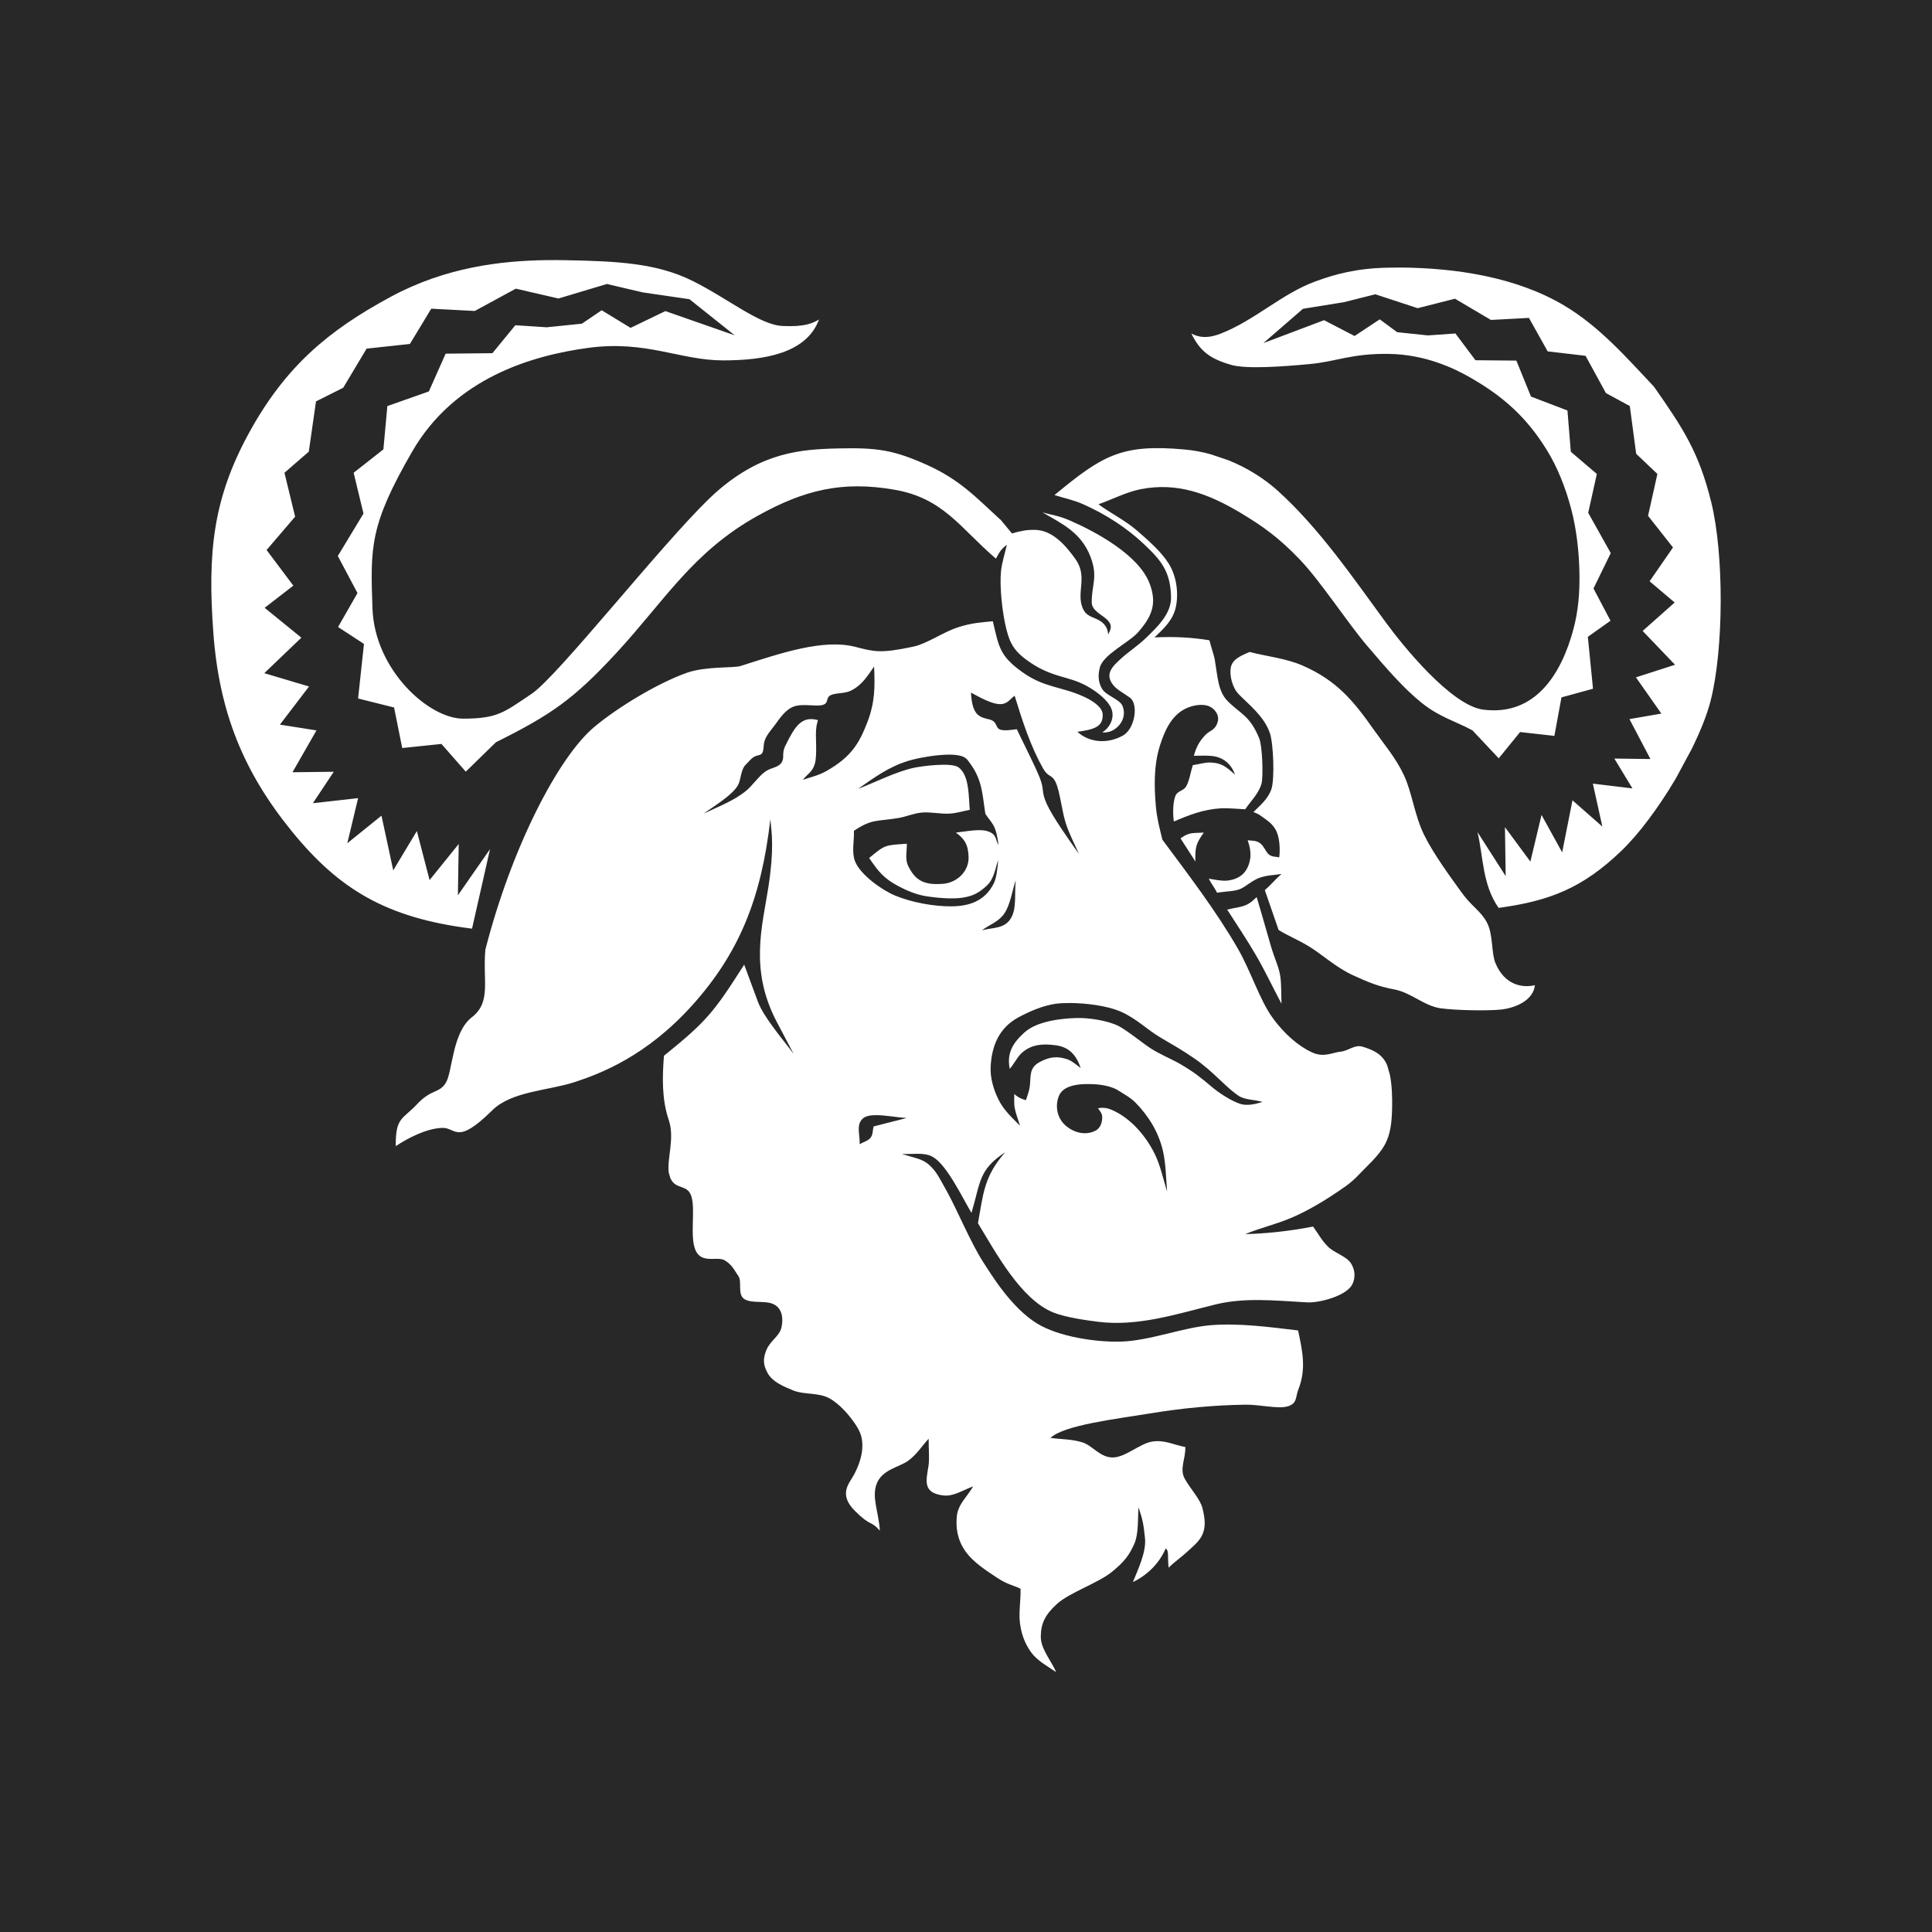 <?xml version="1.0" ?><svg enable-background="new 0 0 515.91 728.5" height="512" id="Layer_1" version="1.1" viewBox="0 0 512 512" width="512" xml:space="preserve" xmlns="http://www.w3.org/2000/svg" xmlns:cc="http://creativecommons.org/ns#" xmlns:dc="http://purl.org/dc/elements/1.1/" xmlns:inkscape="http://www.inkscape.org/namespaces/inkscape" xmlns:rdf="http://www.w3.org/1999/02/22-rdf-syntax-ns#" xmlns:sodipodi="http://sodipodi.sourceforge.net/DTD/sodipodi-0.dtd" xmlns:svg="http://www.w3.org/2000/svg"><rect x="0" y="0" width="512" height="512" fill="#808080" stroke="none"/><defs id="defs7"/><g id="g4934" style="fill:#282828;fill-opacity:1" transform="translate(-866.206,-605.46)"><path d="m 866.206,605.46 0,512 512,0 0,-512 -512,0 z" id="path4232" style="fill:#282828;fill-opacity:1;fill-rule:nonzero;stroke:none"/><path d="m 1207.161,730.421 c 17.678,10.209 40.277,4.154 50.479,-13.52 10.208,-17.68 4.157,-40.277 -13.523,-50.484 -17.677,-10.204 -40.274,-4.15 -50.481,13.53 -10.204,17.673 -4.15,40.27 13.525,50.474 z m -75.649,239.013 c -16.254,0 -31.657,-3.613 -45.484,-10.046 l -25.684,46.026 c 21.454,10.623 45.606,16.625 71.168,16.625 14.865,0 29.239,-2.06 42.898,-5.843 2.417,-14.845 11.232,-28.528 25.286,-36.643 14.029,-8.099 30.266,-8.902 44.319,-3.591 27.332,-26.875 45.116,-63.439 47.705,-104.158 l -52.679,-0.763 c -4.848,55.156 -51.12,98.397 -107.528,98.397 z m 0,-215.949 c 56.409,0 102.681,43.249 107.528,98.4 l 52.679,-0.772 c -2.592,-40.716 -20.378,-77.279 -47.713,-104.153 -14.052,5.308 -30.286,4.504 -44.317,-3.598 -14.052,-8.112 -22.865,-21.793 -25.282,-36.64 -13.658,-3.779 -28.032,-5.841 -42.896,-5.841 -25.562,0 -49.712,6 -71.164,16.628 l 25.682,46.02 c 13.824,-6.432 29.228,-10.046 45.482,-10.046 z m -107.973,107.975 c 0,-36.53 18.154,-68.795 45.911,-88.333 l -27.022,-45.269 c -32.346,21.613 -56.41,54.651 -66.405,93.349 11.677,9.516 19.137,24.009 19.137,40.256 0,16.245 -7.463,30.737 -19.138,40.252 9.993,38.701 34.057,71.737 66.405,93.351 l 27.024,-45.27 c -27.757,-19.535 -45.911,-51.8 -45.911,-88.335 z m 183.628,131.036 c -17.68,10.208 -23.733,32.804 -13.528,50.476 10.208,17.68 32.803,23.737 50.483,13.529 17.674,-10.205 23.73,-32.803 13.522,-50.48 -10.204,-17.671 -32.803,-23.728 -50.477,-13.525 z M 943.251,824.502 c -20.418,0 -36.963,16.543 -36.963,36.962 0,20.413 16.545,36.958 36.963,36.958 20.411,0 36.958,-16.545 36.958,-36.958 0,-20.419 -16.547,-36.962 -36.958,-36.962" id="circle-of-friends" style="fill:#282828;fill-opacity:1;fill-rule:nonzero;stroke:none"/></g><path d="m 145.087,68.933 c -12.413,0.149 -27.038,1.896 -41.543,9.726 -16.577,8.949 -27.891,18.466 -37.506,35.981 -9.615,17.516 -11.054,31.81 -9.504,53.018 1.55,21.208 8.098,36.987 20.692,52.509 12.594,15.522 25.173,23.113 47.868,25.937 l 4.768,-21.074 -8.518,12.237 0.223,-13.604 -7.724,9.567 -3.369,-13 -6.262,10.426 -3.115,-14.494 -9.059,7.311 2.861,-11.951 -11.983,1.335 5.531,-8.328 -10.934,0.127 6.357,-11.093 -9.694,-1.526 7.724,-10.108 -11.856,-3.528 9.822,-9.408 -9.726,-7.914 7.597,-5.88 -7.088,-9.44 7.565,-8.836 -2.829,-11.633 6.452,-5.594 1.907,-13.318 7.215,-3.624 6.198,-10.362 11.474,-1.24 5.658,-9.345 11.538,0.604 10.87,-5.912 11.316,2.606 12.809,-3.846 9.504,2.225 12.396,1.812 11.983,9.567 -18.372,-6.421 -9.218,4.45 -7.66,-4.672 -5.245,3.56 -9.313,0.953 -8.328,-0.54 -6.071,7.406 -12.396,0.127 -4.45,10.012 -10.998,3.878 -1.049,11.474 -7.883,6.198 2.606,10.807 -6.802,11.252 5.213,9.822 -5.149,8.995 6.866,4.482 -1.557,14.462 9.536,2.384 2.161,10.743 10.394,-1.081 6.452,7.342 7.978,-7.787 c 14.546,-7.253 20.512,-11.324 31.849,-23.584 12.904,-13.958 20.317,-26.869 37.506,-36.426 12.328,-6.854 22.386,-9.322 36.235,-6.929 13.003,2.246 17.346,10.06 26.922,18.276 1.015,-1.838 1.22,-2.334 2.892,-3.687 -0.525,2.386 -1.345,4.857 -1.557,7.152 -0.355,3.858 0.282,9.89 1.081,13.668 0.957,4.522 1.893,6.875 5.562,9.599 6.719,4.988 11.01,4.164 16.179,7.056 2.459,1.376 5.575,3.664 6.484,6.103 0.909,2.439 -0.614,5.094 -2.479,6.135 3.262,0.485 6.93,-3.185 5.404,-6.961 -0.752,-1.858 -4.338,-2.702 -5.435,-4.577 -1.095,-1.874 -1.088,-3.786 -0.572,-5.69 0.932,-3.432 7.708,-6.569 10.108,-9.281 3.692,-4.174 5.111,-7.656 3.02,-13.032 -2.937,-7.552 -14.284,-13.628 -21.074,-16.592 -3.109,-1.357 -4.854,-1.435 -7.279,-2.161 4.965,2.91 10.202,5.224 12.714,11.729 2.097,5.432 0.28,7.476 0.35,12.205 0.033,2.193 2.945,3.287 4.228,4.672 1.116,1.204 1.019,2.088 0.127,3.751 -0.099,-1.5 -0.756,-2.618 -1.907,-3.433 -1.901,-1.348 -3.946,-1.051 -4.958,-3.814 -1.537,-4.2 1.52,-8.157 -1.907,-12.873 -2.564,-3.528 -5.985,-7.493 -10.585,-7.597 -2.177,-0.05 -3.809,0.266 -6.135,0.954 l -3.083,-3.719 -0.096,-0.032 c -6.306,-5.755 -10.607,-10.507 -19.453,-14.462 -8.846,-3.954 -13.188,-4.548 -23.33,-4.323 -10.142,0.224 -20.229,1.058 -31.976,11.188 -0.734,0.633 -1.547,1.383 -2.416,2.225 -0.01,0.01 -0.022,0.022 -0.031,0.032 -13.043,12.65 -40.037,46.988 -46.915,51.587 -7.341,4.91 -8.976,6.577 -18.149,6.58 -9.174,0 -23.469,-12.994 -24.03,-29.211 -0.562,-16.218 -0.784,-21.975 10.489,-41.511 11.274,-19.537 31.698,-25.532 46.851,-27.558 15.154,-2.026 24.231,3.312 35.44,3.337 11.208,0.025 22.289,-1.925 25.555,-10.839 -1.599,0.952 -3.735,2.032 -9.758,1.716 -6.023,-0.316 -14.38,-7.278 -23.775,-11.951 -9.395,-4.672 -19.838,-5.214 -33.247,-5.467 -1.676,-0.032 -3.408,-0.053 -5.181,-0.032 z m 225.929,1.971 c -0.982,-0.006 -1.956,0.018 -2.924,0.032 -8.574,0.117 -14.326,1.759 -19.453,3.623 -8.964,3.26 -16.124,10.376 -25.237,13.89 -2.972,1.145 -5.351,1.186 -7.692,-0.064 2.292,4.585 4.773,6.627 10.489,8.296 4.135,1.207 13.995,0.436 20.788,-0.191 7.291,-0.673 11.118,-2.838 21.042,-2.702 9.691,0.133 17.352,3.829 21.55,6.23 8.663,4.954 14.881,10.43 20.279,19.135 2.965,4.78 5.054,10.198 6.516,15.702 1.462,5.504 2.099,11.649 2.193,17.037 0.094,5.388 -0.335,10.217 -1.653,15.066 -3.083,11.352 -9.87,22.89 -23.839,21.105 -8.548,-1.093 -21.43,-17.126 -25.746,-23.012 -8.709,-11.88 -17.695,-25.038 -28.638,-34.932 -3.753,-3.392 -8.283,-6.193 -13.127,-8.137 -0.062,-0.025 -0.128,-0.039 -0.191,-0.064 l -4.323,-1.462 c -0.139,-0.039 -0.274,-0.089 -0.413,-0.127 -2.222,-0.599 -4.464,-1.003 -6.707,-1.208 -16.829,-1.54 -21.819,1.637 -34.487,12.078 2.577,0.822 5.083,1.289 7.724,2.479 5.861,2.641 11.217,6.047 15.893,10.426 4.9,4.589 7.105,7.509 7.279,14.081 0.116,4.364 -3.479,7.85 -6.77,10.998 -2.013,1.927 -4.663,3.685 -6.293,5.181 -2.161,1.985 -4.845,4.18 -2.13,7.342 1.021,1.189 2.796,2.068 4.291,3.179 2.373,1.762 1.283,8.308 -1.843,10.044 -4.001,2.22 -8.779,1.986 -12.078,-0.985 4.165,-0.623 6.815,-1.171 6.707,-4.577 -0.062,-1.975 -2.59,-3.645 -5.054,-4.768 -5.942,-2.709 -10.424,-2.293 -16.338,-6.548 -5.973,-4.3 -6.109,-6.662 -7.724,-13.413 -2.88,0.301 -5.526,0.377 -9.377,1.653 -3.851,1.274 -8.105,4.303 -11.602,5.054 -8.805,1.895 -10.565,1.343 -15.384,0.095 -8.484,-2.196 -19.508,1.544 -30.482,5.054 -1.825,0.584 -9.208,0.037 -14.176,1.78 -7.673,2.692 -18.447,9.194 -24.665,14.431 -9.422,7.936 -21.801,31.702 -28.797,58.961 -0.735,8.286 1.628,13.879 -3.592,17.927 -5.22,4.047 -5.096,14.415 -6.866,17.323 -1.77,2.907 -3.819,1.606 -7.628,5.689 -3.81,4.084 -5.754,3.403 -5.658,11.125 3.283,-2.159 8.098,-4.68 12.301,-4.831 3.722,-0.135 3.732,4.773 13.286,-4.672 5.11,-5.053 14.93,-5.209 21.741,-7.438 6.812,-2.229 19.11,-6.821 31.404,-20.565 12.293,-13.744 18.149,-28.19 20.533,-49.108 0.38,3.709 1.048,7.887 -0.54,18.117 -1.588,10.231 -5.017,21.709 2.193,35.472 l 4.513,8.582 c -2.675,-3.65 -7.899,-9.615 -9.472,-13.858 l -3.623,-9.79 c -8.117,12.744 -9.989,15.026 -21.264,24.157 -0.449,5.664 -0.58,11.585 1.271,17.005 1.653,4.84 -0.519,10.322 0,13.985 l 0.445,1.462 c 1.459,3.229 4.556,1.399 5.594,4.927 1.064,3.614 -0.537,10.749 1.113,14.271 1.65,3.522 5.699,1.405 7.66,2.543 1.962,1.138 2.606,2.699 3.655,4.196 1.048,1.496 -0.417,5.018 1.716,6.166 2.133,1.149 5.441,0.201 7.66,1.303 2.22,1.103 2.566,3.728 2.034,6.103 -0.533,2.375 -2.9,3.466 -3.941,5.88 -1.041,2.415 -0.933,4.108 0.318,6.325 1.251,2.218 4.041,3.426 6.802,4.545 2.76,1.119 6.623,0.487 9.472,2.034 2.849,1.548 5.425,4.656 6.929,6.897 1.504,2.241 1.92,3.81 1.843,6.166 -0.077,2.356 -1.031,5.066 -2.288,7.342 -1.258,2.276 -4.047,5.062 0.286,9.408 4.333,4.346 4.161,2.457 6.643,5.276 -0.27,-4.877 -2.268,-8.852 -0.795,-12.523 1.474,-3.671 5.9,-4.293 8.232,-5.944 2.332,-1.652 3.66,-3.92 5.499,-5.88 -0.026,2.522 0.255,5.221 -0.032,7.12 -0.584,3.862 -1.718,7.295 4.037,7.914 2.592,0.279 5.059,-1.407 7.787,-2.416 -1.429,2.559 -3.917,4.629 -4.291,7.692 -0.374,3.061 0.073,6.402 2.193,9.44 2.121,3.037 5.772,5.303 8.455,7.088 2.682,1.786 4.137,1.927 6.198,2.892 0.102,3.01 -0.502,6.192 -0.159,9.027 0.343,2.835 1.222,5.348 2.861,7.692 1.612,2.303 4.204,3.65 6.643,5.34 l 0.063,-0.032 c -1.376,-3.116 -4.074,-6.097 -4.037,-9.377 0.038,-3.324 1.048,-5.664 4.291,-8.614 3.243,-2.951 10.85,-5.522 14.43,-8.391 3.58,-2.869 4.722,-4.62 6.008,-7.406 1.285,-2.786 0.939,-7.286 1.176,-9.79 1.179,3.508 1.334,4.594 1.716,8.264 0.385,3.671 -2.142,8.821 -3.21,11.538 4.429,-2.139 7.258,-5.559 8.677,-8.9 0.95,0.563 0.445,2.11 0.795,5.086 1.578,-1.571 3.37,-2.777 4.958,-4.259 1.59,-1.481 3.343,-2.796 4.132,-4.863 0.788,-2.067 0.46,-4.241 -0.127,-6.643 -0.587,-2.402 -3.259,-5.192 -4.704,-7.819 -1.444,-2.627 0.257,-5.226 0.159,-8.391 -2.892,-0.497 -5.353,-1.941 -8.677,-1.462 -3.326,0.478 -7.122,4.184 -10.521,4.227 -3.399,0.044 -5.319,-3.13 -8.105,-4.005 -2.787,-0.875 -5.621,-0.786 -8.423,-1.176 3.549,-3.4 17.341,-5.011 26.763,-6.548 8.29,-1.352 16.52,-2.139 24.919,-2.257 3.751,-0.053 8.552,1.194 11.157,0.445 2.607,-0.747 2.056,-2.515 2.829,-4.45 2.163,-5.409 1.113,-10.223 -0.063,-15.67 -7.541,-0.884 -15.415,-1.982 -23.012,-1.399 -7.428,0.571 -16.209,4.116 -23.87,4.355 -6.661,0.207 -16.53,-1.281 -22.25,-4.768 -6.99,-4.26 -12.415,-13.4 -14.335,-16.338 -3.127,-4.785 -7.072,-14.175 -9.472,-18.467 -2.398,-4.292 -2.899,-5.519 -4.895,-7.31 -1.996,-1.791 -4.756,-1.927 -7.12,-2.893 2.726,0.278 5.725,-0.562 8.201,0.858 3.72,2.134 7.888,10.962 10.203,14.812 2.453,-8.221 1.867,-11.448 8.963,-16.083 -5.719,6.41 -5.853,11.27 -7.247,18.817 4.756,7.805 11.373,20.23 20.025,23.68 3.125,1.247 8.477,2.03 11.856,2.447 10.514,1.302 20.664,-2.027 30.991,-4.577 7.548,-1.864 15.199,-1.112 24.379,-0.572 3.117,0.183 10.461,-1.679 11.983,-4.831 0.822,-1.701 0.767,-3.75 -0.413,-5.562 -1.182,-1.813 -4.32,-2.691 -6.007,-4.323 -1.687,-1.631 -2.676,-3.587 -4.005,-5.372 -7.012,1.345 -12.786,1.861 -17.99,2.002 3.733,-1.538 7.335,-2.39 11.22,-3.91 3.885,-1.52 8.307,-4.033 11.443,-6.103 3.136,-2.07 5.137,-3.281 7.406,-5.69 2.267,-2.411 5.162,-4.873 6.834,-7.819 1.673,-2.946 1.941,-6.239 2.034,-9.885 0.068,-2.648 -0.024,-6.067 -0.604,-8.868 l -0.604,-2.13 c -0.091,-0.24 -0.15,-0.482 -0.254,-0.699 -1.405,-2.936 -4.117,-3.851 -6.293,-4.545 -2.177,-0.695 -3.68,1.066 -5.944,1.303 -2.265,0.237 -4.385,1.667 -7.66,0.127 -3.275,-1.54 -7.146,-4.66 -10.457,-9.313 -3.31,-4.654 -5.684,-12.266 -9.059,-18.118 -5.817,-10.087 -13.06,-19.515 -19.993,-28.861 -0.571,-2.305 -1.431,-5.487 -1.716,-8.614 -0.498,-5.448 -0.61,-11.122 1.081,-16.433 1.296,-4.069 3.209,-8.344 7.469,-10.012 1.704,-0.668 3.848,-0.946 5.372,-0.381 1.525,0.564 3.015,2.303 2.416,4.291 -0.658,2.185 -2.182,2.234 -3.21,3.337 -1.746,1.872 -2.423,3.229 -3.083,5.562 1.887,-0.03 4.426,-0.154 5.976,0.254 2.022,0.533 3.9,1.87 4.927,4.736 -2.414,-2.141 -3.599,-3.134 -6.611,-3.21 -1.38,-0.035 -3.05,0.469 -4.577,0.699 -0.571,1.857 -0.91,4.126 -1.716,5.562 -0.806,1.436 -2.367,1.087 -2.956,2.765 -0.589,1.676 -0.646,4.408 -0.35,6.611 4.191,-1.785 7.837,-3.211 12.396,-3.496 1.828,-0.115 4.67,0.171 6.516,0.254 1.572,-2.315 3.588,-4.16 4.323,-6.802 0.486,-1.752 0.257,-9.871 -0.604,-11.983 -2.507,-6.145 -4.972,-6.429 -8.423,-9.949 -2.504,-2.553 -2.589,-6.419 -3.337,-10.775 -0.275,-1.6 -1.062,-3.625 -1.43,-5.276 -4.511,-0.76 -9.368,-1.022 -14.558,-0.763 2.516,-2.414 4.968,-4.609 5.689,-8.232 0.721,-3.623 0.121,-8.098 -1.939,-11.347 -2.06,-3.249 -5.339,-6.062 -8.36,-8.709 -3.022,-2.647 -7.372,-4.827 -10.235,-6.993 3.723,-1.333 7.541,-3.298 11.188,-4.005 9.501,-1.843 17.695,0.976 26.858,6.516 5.328,3.223 9.719,6.279 15.289,12.11 5.568,5.83 12.472,16.543 17.863,22.885 5.391,6.342 9.759,11.347 14.462,15.13 4.704,3.783 8.966,4.849 13.445,7.279 l 6.961,7.406 5.658,-6.961 9.091,1.017 1.875,-10.203 8.359,-2.289 -1.367,-13.763 6.007,-4.259 -4.514,-8.55 4.577,-9.377 -5.976,-10.68 2.288,-10.298 -6.897,-5.88 -0.89,-10.934 -9.663,-3.687 -3.878,-9.536 -10.839,-0.095 -5.308,-7.088 -7.311,0.509 -8.137,-0.858 -4.609,-3.401 -6.675,4.418 -8.073,-4.196 -16.083,6.071 10.489,-9.09 10.839,-1.748 8.328,-2.098 11.22,3.687 9.885,-2.511 9.536,5.626 10.076,-0.54 4.958,8.868 10.044,1.176 5.403,9.885 6.325,3.433 1.685,12.65 5.626,5.34 -2.479,11.093 6.611,8.391 -6.198,8.964 6.643,5.626 -8.487,7.533 8.582,8.964 -10.362,3.337 6.738,9.599 -8.455,1.462 5.562,10.584 -9.567,-0.127 4.8,7.915 -10.489,-1.271 2.511,11.379 -7.915,-6.961 -2.733,13.795 -5.467,-9.917 -2.956,12.364 -6.739,-9.122 0.191,12.968 -7.469,-11.665 c 1.574,6.609 1.253,13.857 5.594,20.088 13.45,-1.82 22.244,-5.214 32.548,-15.13 4.693,-4.515 9.851,-11.488 14.208,-18.817 0.063,-0.106 0.128,-0.211 0.191,-0.318 l 4.196,-7.787 c 0.031,-0.063 0.064,-0.128 0.096,-0.191 2.241,-4.568 4.009,-8.95 4.958,-12.682 3.466,-13.628 3.572,-38.698 0.159,-52.573 -3.286,-13.359 -7.564,-19.74 -15.193,-30.641 -7.293,-7.745 -14.456,-15.931 -23.712,-21.455 -12.738,-7.601 -28.855,-10.011 -43.577,-10.108 z m -39.858,101.871 c -1.898,0.85 -4.497,1.785 -4.958,4.005 -0.462,2.22 0.423,5.485 2.034,7.152 2.696,2.786 6.694,5.807 8.264,10.235 1.009,2.841 1.319,12.354 0.445,14.939 -0.907,2.684 -3.015,4.315 -4.768,6.103 0.924,0.364 1.276,0.444 2.447,1.335 1.171,0.891 2.791,1.781 3.719,3.91 0.929,2.13 0.865,5.429 0.667,6.77 -0.814,-0.239 -1.921,-0.072 -2.765,-0.795 -0.842,-0.722 -1.335,-2.351 -2.416,-3.051 -1.082,-0.699 -1.983,-0.548 -3.179,-0.699 0.614,1.747 0.921,3.47 0.636,5.054 -0.619,3.459 -2.652,5.212 -5.944,5.626 -1.437,0.18 -3.739,-0.281 -4.99,-0.509 0.58,1.295 1.581,2.424 2.161,3.719 2.784,-0.403 4.829,-0.349 6.325,-1.049 1.497,-0.7 3.101,-2.26 5.022,-2.924 1.921,-0.664 3.651,-0.657 5.753,-0.985 -1.656,1.427 -2.764,2.864 -4.418,4.291 1.213,3.525 2.443,7.028 3.655,10.553 2.571,1.609 4.96,2.464 8.2,4.45 3.241,1.987 7.126,5.531 11.347,7.469 4.221,1.938 6.746,3.014 11.156,3.846 4.41,0.832 7.929,4.41 12.269,4.99 4.34,0.58 12.421,0.676 15.765,0.35 3.797,-0.371 8.743,-2.321 9.186,-6.484 -3.184,0.785 -8.034,0.078 -10.489,-5.912 -1.09,-2.66 -0.557,-7.534 -2.225,-10.68 -1.667,-3.146 -3.993,-4.166 -6.77,-8.042 -2.777,-3.876 -7.335,-10 -9.885,-15.193 -2.549,-5.192 -3.152,-11.081 -5.308,-15.734 -2.156,-4.652 -5.394,-8.397 -7.915,-11.983 -5.505,-7.837 -9.939,-13.21 -19.007,-17.164 -4.362,-1.902 -9.354,-2.387 -14.017,-3.592 z m -99.519,3.878 c 0.262,5.541 0.211,9.535 -1.78,14.748 -2.243,5.867 -4.506,9.328 -10.87,12.936 -2.193,1.243 -4.38,1.668 -6.198,2.32 1.06,-1.446 2.575,-2.091 3.179,-4.355 0.602,-2.265 0.151,-6.758 0.286,-8.677 0.136,-1.918 0.334,-1.858 0.508,-2.797 -4.387,-1.173 -6.137,1.676 -8.709,6.961 -0.963,1.978 -0.016,3.148 -1.049,4.45 -1.031,1.302 -2.68,1.102 -4.355,2.352 -1.675,1.249 -3.329,3.664 -4.895,4.958 -3.213,2.656 -7.557,4.284 -11.284,6.071 2.545,-1.878 7.461,-4.741 9.059,-7.47 0.848,-1.446 0.747,-4.166 2.066,-5.467 1.319,-1.301 1.762,-2.211 3.465,-2.543 1.703,-0.332 1.04,-2.309 1.589,-3.878 0.549,-1.569 1.633,-2.692 2.797,-4.259 1.164,-1.567 2.628,-3.913 4.927,-4.768 2.299,-0.855 5.888,0.079 7.628,-0.413 1.74,-0.492 0.739,-1.752 2.002,-2.511 1.265,-0.759 3.713,-0.428 5.404,-1.24 2.996,-1.44 4.428,-3.846 6.23,-6.421 z m 25.682,6.897 c 2.417,1.301 5.462,2.998 7.597,3.051 2.135,0.053 2.718,-1.389 3.973,-2.225 1.975,6.441 4.233,13.513 7.597,19.357 1.409,2.449 2.298,1.322 3.369,3.782 1.07,2.46 1.56,7.473 2.575,10.616 1.017,3.143 2.325,5.441 3.496,8.169 -2.974,-4.213 -6.798,-9.589 -8.455,-13.095 -1.656,-3.506 -0.598,-3.781 -1.939,-7.12 -1.341,-3.339 -4.045,-8.569 -6.071,-12.841 -1.45,0.192 -3.252,0.467 -4.355,0.127 -1.103,-0.34 -0.879,-1.499 -1.875,-2.257 -0.998,-0.758 -2.671,-0.475 -4.069,-1.685 -1.397,-1.209 -1.717,-3.684 -1.844,-5.88 z m -5.848,16.433 c 1.198,-0.007 2.269,0.098 3.083,0.318 1.487,0.401 1.8,0.997 2.702,2.257 3.1,4.328 3.073,8.085 3.878,13.127 0.791,1.232 1.648,2.067 2.289,3.337 0.639,1.271 0.997,3.26 1.176,4.895 -0.811,-1.176 -0.328,-2.652 -2.575,-3.528 -2.248,-0.876 -5.68,-0.062 -8.709,0.254 2.208,1.593 3.285,3.116 3.369,6.484 0.099,3.955 -3.242,6.817 -6.738,7.088 -4.854,0.377 -7.35,-0.683 -9.313,-4.831 -0.86,-1.817 -0.246,-4.013 -0.318,-5.785 -5.832,0.405 -5.718,0.228 -9.98,3.782 2.317,3.394 3.768,5.343 7.597,7.374 2.147,1.14 4.586,2.249 7.247,2.702 2.662,0.453 7.026,0.874 9.822,0.445 2.796,-0.429 4.38,-1.23 6.452,-3.147 2.074,-1.917 2.274,-4.664 3.083,-6.834 -0.184,2.089 -0.432,4.747 -1.208,6.262 -2.359,4.606 -6.445,5.992 -11.316,6.007 -4.675,0.015 -10.463,-1.057 -14.812,-2.861 -3.477,-1.441 -9.248,-5.545 -10.616,-9.091 -0.935,-2.423 -0.188,-5.375 -0.286,-8.073 4.815,-3.202 6,-2.432 11.697,-3.369 2.383,-0.393 4.019,-1.262 6.293,-1.462 2.274,-0.199 5.117,0.407 7.247,0.286 2.13,-0.121 3.642,-0.68 5.467,-1.017 -0.339,-3.208 -0.026,-9.11 -2.988,-11.252 -1.913,-1.383 -9.757,-0.326 -11.856,0.127 -4.722,1.018 -10.213,3.832 -14.78,5.594 4.377,-3.057 8.164,-5.891 13.413,-7.469 2.367,-0.712 7.087,-1.601 10.68,-1.621 z m 67.543,20.66 c -3.026,0.197 -3.745,-0.182 -6.166,1.526 1.313,2.042 2.63,4.092 3.941,6.135 -0.116,-4.031 0.273,-4.866 2.225,-7.66 z m -49.839,12.619 c -0.385,3.662 0.358,7.678 -1.43,10.33 -1.788,2.653 -4.931,2.184 -7.533,2.956 2.024,-1.543 4.413,-2.195 5.976,-4.513 1.562,-2.318 2.025,-5.881 2.988,-8.773 z m 63.856,4.482 c -0.842,0.727 -1.474,1.494 -2.829,2.098 -1.354,0.603 -3.194,0.759 -4.99,1.208 2.519,3.922 5.151,7.86 7.565,11.983 2.415,4.123 4.529,8.651 6.834,12.968 -0.109,-2.475 0.01,-5.125 -0.35,-7.438 -0.36,-2.312 -1.409,-4.317 -2.447,-7.787 -1.037,-3.471 -2.312,-8.207 -3.783,-13.032 z m -49.521,28.066 c 4.137,0.021 9.929,0.652 13.795,2.416 3.958,1.806 6.664,4.62 10.139,6.675 3.474,2.056 5.941,3.416 9.249,5.721 5.078,3.539 8.049,7.454 11.57,9.79 1.693,1.122 4.077,0.935 6.325,1.621 -1.748,0.519 -4.026,1.111 -5.912,0.509 -2.351,-0.752 -5.646,-2.909 -7.469,-4.45 -3.223,-2.723 -4.905,-4.049 -8.423,-6.103 -2.1,-1.224 -5.543,-2.659 -7.851,-4.164 -2.309,-1.505 -6.331,-4.826 -8.55,-5.944 -2.821,-1.42 -7.889,-2.19 -11.029,-2.098 -4.327,0.126 -10.574,0.84 -13.922,3.878 -3.326,3.019 -4.596,5.678 -3.846,9.599 1.252,-1.443 2.083,-3.282 3.337,-4.354 2.599,-2.22 5.569,-2.328 8.804,-1.907 3.635,0.473 5.474,2.588 6.675,6.039 -0.808,-0.593 -2.292,-1.885 -3.465,-2.289 -2.752,-0.95 -4.828,-0.683 -7.406,0.699 -3.044,1.633 -2.232,4.051 -2.67,6.738 -0.201,1.239 -0.651,2.25 -0.985,3.369 -1.145,-0.303 -2.217,-0.794 -3.083,-1.653 0.036,1.256 -0.13,2.37 0.127,3.782 0.256,1.411 0.928,3.097 1.399,4.641 -2.119,-2.12 -4.289,-4.097 -5.658,-6.834 -1.37,-2.739 -2.276,-5.797 -2.13,-8.805 0.275,-5.589 2.27,-10.291 7.279,-13.032 2.59,-1.417 6.6,-3.256 10.267,-3.687 0.88,-0.103 2.054,-0.166 3.433,-0.159 z m 3.909,21.487 c 0.914,-0.033 1.796,-10e-4 2.543,0.032 2.189,0.098 4.852,0.655 6.389,1.653 1.538,0.998 3.182,1.821 4.577,3.242 3.482,3.546 6.093,7.8 7.247,12.714 0.736,3.133 0.845,7.16 1.112,10.839 -1.054,-3.4 -1.772,-6.935 -3.274,-9.981 -2.367,-4.803 -6.385,-9.506 -11.379,-11.665 -1.648,-0.714 -2.748,-0.571 -3.655,-0.445 0.406,0.681 1.083,1.259 1.113,2.257 0.03,0.998 -0.184,2.93 -1.875,3.751 -2.727,1.323 -5.777,0.4 -7.883,-1.462 -2.124,-1.877 -2.828,-5.06 -1.716,-7.787 0.994,-2.438 4.061,-3.048 6.802,-3.147 z m -55.179,8.232 c 2.432,0.009 5.479,0.582 8.01,0.763 -2.91,0.745 -5.831,1.48 -8.741,2.225 -0.271,0.99 -0.13,2.144 -0.795,2.988 -0.665,0.845 -1.929,1.139 -2.892,1.716 0.094,-2.601 -1.052,-5.274 0.954,-6.897 0.752,-0.609 2.006,-0.8 3.465,-0.795 z" id="path4-4-0" style="fill:#ffffff"/></svg>